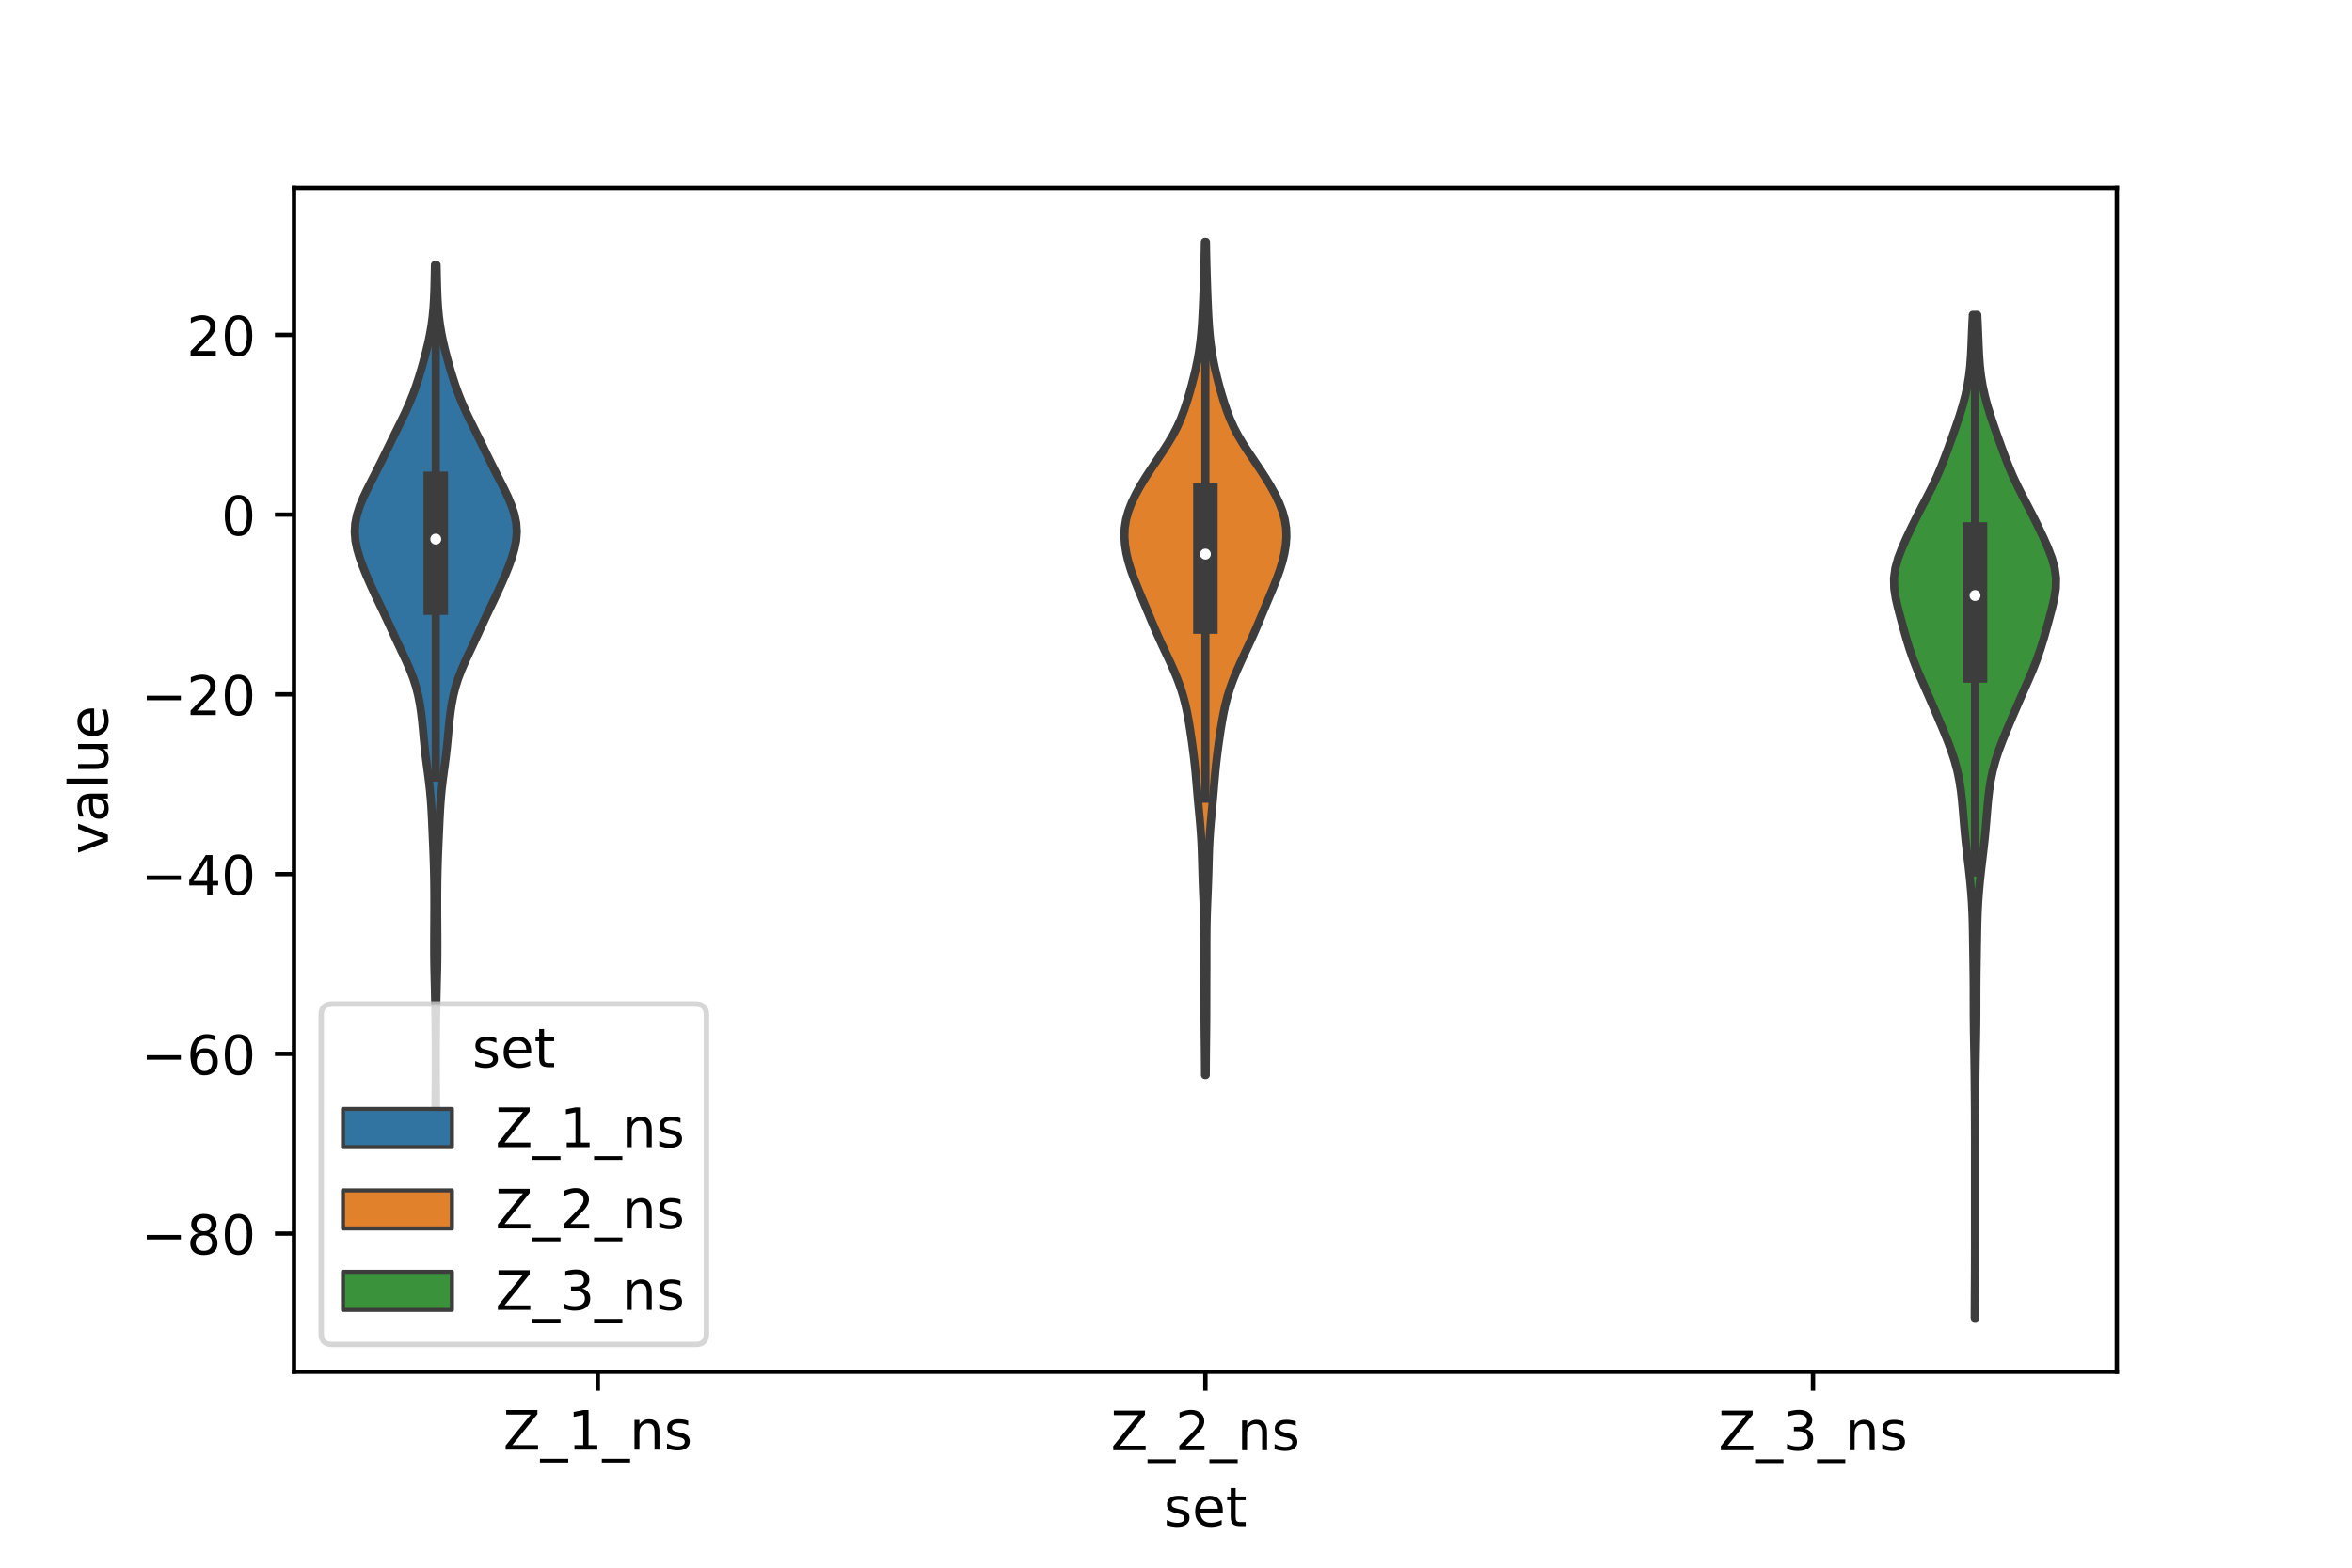 <?xml version="1.0" encoding="utf-8" standalone="no"?>
<!DOCTYPE svg PUBLIC "-//W3C//DTD SVG 1.1//EN"
  "http://www.w3.org/Graphics/SVG/1.1/DTD/svg11.dtd">
<!-- Created with matplotlib (https://matplotlib.org/) -->
<svg height="288pt" version="1.1" viewBox="0 0 432 288" width="432pt" xmlns="http://www.w3.org/2000/svg" xmlns:xlink="http://www.w3.org/1999/xlink">
 <defs>
  <style type="text/css">*{stroke-linecap:butt;stroke-linejoin:round;}</style>
 </defs>
 <g id="figure_1">
  <g id="patch_1">
   <path d="M 0 288 
L 432 288 
L 432 0 
L 0 0 
z
" style="fill:#ffffff;"/>
  </g>
  <g id="axes_1">
   <g id="patch_2">
    <path d="M 54 252 
L 388.8 252 
L 388.8 34.56 
L 54 34.56 
z
" style="fill:#ffffff;"/>
   </g>
   <g id="PolyCollection_1">
    <defs>
     <path d="M 80.091 -82.777 
L 79.989 -82.777 
L 79.992 -84.358 
L 79.999 -85.94 
L 80.009 -87.521 
L 80.018 -89.102 
L 80.026 -90.683 
L 80.031 -92.264 
L 80.032 -93.845 
L 80.029 -95.427 
L 80.022 -97.008 
L 80.01 -98.589 
L 79.994 -100.17 
L 79.973 -101.751 
L 79.947 -103.333 
L 79.915 -104.914 
L 79.879 -106.495 
L 79.839 -108.076 
L 79.802 -109.657 
L 79.773 -111.238 
L 79.757 -112.82 
L 79.753 -114.401 
L 79.758 -115.982 
L 79.769 -117.563 
L 79.779 -119.144 
L 79.786 -120.725 
L 79.787 -122.307 
L 79.782 -123.888 
L 79.769 -125.469 
L 79.745 -127.05 
L 79.708 -128.631 
L 79.658 -130.213 
L 79.598 -131.794 
L 79.532 -133.375 
L 79.463 -134.956 
L 79.393 -136.537 
L 79.317 -138.118 
L 79.228 -139.7 
L 79.116 -141.281 
L 78.97 -142.862 
L 78.791 -144.443 
L 78.586 -146.024 
L 78.372 -147.606 
L 78.169 -149.187 
L 77.99 -150.768 
L 77.835 -152.349 
L 77.691 -153.93 
L 77.536 -155.511 
L 77.351 -157.093 
L 77.115 -158.674 
L 76.808 -160.255 
L 76.408 -161.836 
L 75.903 -163.417 
L 75.292 -164.998 
L 74.598 -166.58 
L 73.859 -168.161 
L 73.112 -169.742 
L 72.377 -171.323 
L 71.653 -172.904 
L 70.924 -174.486 
L 70.178 -176.067 
L 69.42 -177.648 
L 68.67 -179.229 
L 67.946 -180.81 
L 67.262 -182.391 
L 66.628 -183.973 
L 66.06 -185.554 
L 65.595 -187.135 
L 65.28 -188.716 
L 65.16 -190.297 
L 65.261 -191.878 
L 65.578 -193.46 
L 66.085 -195.041 
L 66.74 -196.622 
L 67.492 -198.203 
L 68.294 -199.784 
L 69.105 -201.366 
L 69.9 -202.947 
L 70.676 -204.528 
L 71.443 -206.109 
L 72.216 -207.69 
L 72.999 -209.271 
L 73.779 -210.853 
L 74.533 -212.434 
L 75.235 -214.015 
L 75.872 -215.596 
L 76.441 -217.177 
L 76.955 -218.759 
L 77.429 -220.34 
L 77.873 -221.921 
L 78.287 -223.502 
L 78.664 -225.083 
L 78.991 -226.664 
L 79.259 -228.246 
L 79.465 -229.827 
L 79.614 -231.408 
L 79.715 -232.989 
L 79.782 -234.57 
L 79.828 -236.151 
L 79.862 -237.733 
L 79.892 -239.314 
L 80.188 -239.314 
L 80.188 -239.314 
L 80.218 -237.733 
L 80.252 -236.151 
L 80.298 -234.57 
L 80.365 -232.989 
L 80.466 -231.408 
L 80.615 -229.827 
L 80.821 -228.246 
L 81.089 -226.664 
L 81.416 -225.083 
L 81.793 -223.502 
L 82.207 -221.921 
L 82.651 -220.34 
L 83.125 -218.759 
L 83.639 -217.177 
L 84.208 -215.596 
L 84.845 -214.015 
L 85.547 -212.434 
L 86.301 -210.853 
L 87.081 -209.271 
L 87.864 -207.69 
L 88.637 -206.109 
L 89.404 -204.528 
L 90.18 -202.947 
L 90.975 -201.366 
L 91.786 -199.784 
L 92.588 -198.203 
L 93.34 -196.622 
L 93.995 -195.041 
L 94.502 -193.46 
L 94.819 -191.878 
L 94.92 -190.297 
L 94.8 -188.716 
L 94.485 -187.135 
L 94.02 -185.554 
L 93.452 -183.973 
L 92.818 -182.391 
L 92.134 -180.81 
L 91.41 -179.229 
L 90.66 -177.648 
L 89.902 -176.067 
L 89.156 -174.486 
L 88.427 -172.904 
L 87.703 -171.323 
L 86.968 -169.742 
L 86.221 -168.161 
L 85.482 -166.58 
L 84.788 -164.998 
L 84.177 -163.417 
L 83.672 -161.836 
L 83.272 -160.255 
L 82.965 -158.674 
L 82.729 -157.093 
L 82.544 -155.511 
L 82.389 -153.93 
L 82.245 -152.349 
L 82.09 -150.768 
L 81.911 -149.187 
L 81.708 -147.606 
L 81.494 -146.024 
L 81.289 -144.443 
L 81.11 -142.862 
L 80.964 -141.281 
L 80.852 -139.7 
L 80.763 -138.118 
L 80.687 -136.537 
L 80.617 -134.956 
L 80.548 -133.375 
L 80.482 -131.794 
L 80.422 -130.213 
L 80.372 -128.631 
L 80.335 -127.05 
L 80.311 -125.469 
L 80.298 -123.888 
L 80.293 -122.307 
L 80.294 -120.725 
L 80.301 -119.144 
L 80.311 -117.563 
L 80.322 -115.982 
L 80.327 -114.401 
L 80.323 -112.82 
L 80.307 -111.238 
L 80.278 -109.657 
L 80.241 -108.076 
L 80.201 -106.495 
L 80.165 -104.914 
L 80.133 -103.333 
L 80.107 -101.751 
L 80.086 -100.17 
L 80.07 -98.589 
L 80.058 -97.008 
L 80.051 -95.427 
L 80.048 -93.845 
L 80.049 -92.264 
L 80.054 -90.683 
L 80.062 -89.102 
L 80.071 -87.521 
L 80.081 -85.94 
L 80.088 -84.358 
L 80.091 -82.777 
z
" id="mc8c201b64a" style="stroke:#3d3d3d;stroke-width:1.5;"/>
    </defs>
    <g clip-path="url(#pe2c553b595)">
     <use style="fill:#3274a1;stroke:#3d3d3d;stroke-width:1.5;" x="0" xlink:href="#mc8c201b64a" y="288"/>
    </g>
   </g>
   <g id="PolyCollection_2">
    <defs>
     <path d="M 221.466 -90.498 
L 221.334 -90.498 
L 221.325 -92.044 
L 221.314 -93.59 
L 221.3 -95.136 
L 221.283 -96.682 
L 221.266 -98.228 
L 221.251 -99.774 
L 221.241 -101.32 
L 221.237 -102.866 
L 221.235 -104.412 
L 221.233 -105.958 
L 221.23 -107.504 
L 221.224 -109.05 
L 221.218 -110.596 
L 221.215 -112.142 
L 221.215 -113.688 
L 221.214 -115.235 
L 221.205 -116.781 
L 221.184 -118.327 
L 221.145 -119.873 
L 221.092 -121.419 
L 221.029 -122.965 
L 220.964 -124.511 
L 220.906 -126.057 
L 220.857 -127.603 
L 220.815 -129.149 
L 220.772 -130.695 
L 220.717 -132.241 
L 220.641 -133.787 
L 220.54 -135.333 
L 220.414 -136.879 
L 220.274 -138.425 
L 220.129 -139.971 
L 219.989 -141.517 
L 219.856 -143.063 
L 219.726 -144.609 
L 219.588 -146.155 
L 219.43 -147.702 
L 219.25 -149.248 
L 219.05 -150.794 
L 218.834 -152.34 
L 218.604 -153.886 
L 218.355 -155.432 
L 218.072 -156.978 
L 217.737 -158.524 
L 217.335 -160.07 
L 216.854 -161.616 
L 216.293 -163.162 
L 215.66 -164.708 
L 214.972 -166.254 
L 214.252 -167.8 
L 213.526 -169.346 
L 212.816 -170.892 
L 212.134 -172.438 
L 211.478 -173.984 
L 210.834 -175.53 
L 210.19 -177.076 
L 209.54 -178.622 
L 208.896 -180.168 
L 208.283 -181.715 
L 207.728 -183.261 
L 207.254 -184.807 
L 206.882 -186.353 
L 206.63 -187.899 
L 206.52 -189.445 
L 206.577 -190.991 
L 206.819 -192.537 
L 207.248 -194.083 
L 207.847 -195.629 
L 208.589 -197.175 
L 209.443 -198.721 
L 210.383 -200.267 
L 211.388 -201.813 
L 212.429 -203.359 
L 213.473 -204.905 
L 214.476 -206.451 
L 215.396 -207.997 
L 216.204 -209.543 
L 216.895 -211.089 
L 217.484 -212.635 
L 217.998 -214.181 
L 218.463 -215.728 
L 218.894 -217.274 
L 219.294 -218.82 
L 219.657 -220.366 
L 219.975 -221.912 
L 220.241 -223.458 
L 220.455 -225.004 
L 220.622 -226.55 
L 220.749 -228.096 
L 220.848 -229.642 
L 220.926 -231.188 
L 220.994 -232.734 
L 221.054 -234.28 
L 221.109 -235.826 
L 221.16 -237.372 
L 221.205 -238.918 
L 221.243 -240.464 
L 221.275 -242.01 
L 221.301 -243.556 
L 221.499 -243.556 
L 221.499 -243.556 
L 221.525 -242.01 
L 221.557 -240.464 
L 221.595 -238.918 
L 221.64 -237.372 
L 221.691 -235.826 
L 221.746 -234.28 
L 221.806 -232.734 
L 221.874 -231.188 
L 221.952 -229.642 
L 222.051 -228.096 
L 222.178 -226.55 
L 222.345 -225.004 
L 222.559 -223.458 
L 222.825 -221.912 
L 223.143 -220.366 
L 223.506 -218.82 
L 223.906 -217.274 
L 224.337 -215.728 
L 224.802 -214.181 
L 225.316 -212.635 
L 225.905 -211.089 
L 226.596 -209.543 
L 227.404 -207.997 
L 228.324 -206.451 
L 229.327 -204.905 
L 230.371 -203.359 
L 231.412 -201.813 
L 232.417 -200.267 
L 233.357 -198.721 
L 234.211 -197.175 
L 234.953 -195.629 
L 235.552 -194.083 
L 235.981 -192.537 
L 236.223 -190.991 
L 236.28 -189.445 
L 236.17 -187.899 
L 235.918 -186.353 
L 235.546 -184.807 
L 235.072 -183.261 
L 234.517 -181.715 
L 233.904 -180.168 
L 233.26 -178.622 
L 232.61 -177.076 
L 231.966 -175.53 
L 231.322 -173.984 
L 230.666 -172.438 
L 229.984 -170.892 
L 229.274 -169.346 
L 228.548 -167.8 
L 227.828 -166.254 
L 227.14 -164.708 
L 226.507 -163.162 
L 225.946 -161.616 
L 225.465 -160.07 
L 225.063 -158.524 
L 224.728 -156.978 
L 224.445 -155.432 
L 224.196 -153.886 
L 223.966 -152.34 
L 223.75 -150.794 
L 223.55 -149.248 
L 223.37 -147.702 
L 223.212 -146.155 
L 223.074 -144.609 
L 222.944 -143.063 
L 222.811 -141.517 
L 222.671 -139.971 
L 222.526 -138.425 
L 222.386 -136.879 
L 222.26 -135.333 
L 222.159 -133.787 
L 222.083 -132.241 
L 222.028 -130.695 
L 221.985 -129.149 
L 221.943 -127.603 
L 221.894 -126.057 
L 221.836 -124.511 
L 221.771 -122.965 
L 221.708 -121.419 
L 221.655 -119.873 
L 221.616 -118.327 
L 221.595 -116.781 
L 221.586 -115.235 
L 221.585 -113.688 
L 221.585 -112.142 
L 221.582 -110.596 
L 221.576 -109.05 
L 221.57 -107.504 
L 221.567 -105.958 
L 221.565 -104.412 
L 221.563 -102.866 
L 221.559 -101.32 
L 221.549 -99.774 
L 221.534 -98.228 
L 221.517 -96.682 
L 221.5 -95.136 
L 221.486 -93.59 
L 221.475 -92.044 
L 221.466 -90.498 
z
" id="m81bbb58f76" style="stroke:#3d3d3d;stroke-width:1.5;"/>
    </defs>
    <g clip-path="url(#pe2c553b595)">
     <use style="fill:#e1812c;stroke:#3d3d3d;stroke-width:1.5;" x="0" xlink:href="#m81bbb58f76" y="288"/>
    </g>
   </g>
   <g id="PolyCollection_3">
    <defs>
     <path d="M 362.813 -45.884 
L 362.707 -45.884 
L 362.711 -47.745 
L 362.72 -49.606 
L 362.731 -51.468 
L 362.742 -53.329 
L 362.75 -55.191 
L 362.755 -57.052 
L 362.758 -58.913 
L 362.759 -60.775 
L 362.76 -62.636 
L 362.76 -64.498 
L 362.76 -66.359 
L 362.76 -68.22 
L 362.76 -70.082 
L 362.76 -71.943 
L 362.76 -73.805 
L 362.76 -75.666 
L 362.759 -77.527 
L 362.757 -79.389 
L 362.754 -81.25 
L 362.747 -83.112 
L 362.737 -84.973 
L 362.723 -86.834 
L 362.706 -88.696 
L 362.686 -90.557 
L 362.662 -92.419 
L 362.633 -94.28 
L 362.6 -96.141 
L 362.566 -98.003 
L 362.539 -99.864 
L 362.523 -101.726 
L 362.518 -103.587 
L 362.517 -105.448 
L 362.511 -107.31 
L 362.493 -109.171 
L 362.466 -111.033 
L 362.437 -112.894 
L 362.409 -114.755 
L 362.381 -116.617 
L 362.342 -118.478 
L 362.28 -120.34 
L 362.185 -122.201 
L 362.054 -124.062 
L 361.887 -125.924 
L 361.691 -127.785 
L 361.474 -129.646 
L 361.253 -131.508 
L 361.044 -133.369 
L 360.857 -135.231 
L 360.695 -137.092 
L 360.544 -138.953 
L 360.381 -140.815 
L 360.174 -142.676 
L 359.892 -144.538 
L 359.508 -146.399 
L 359.009 -148.26 
L 358.399 -150.122 
L 357.697 -151.983 
L 356.938 -153.845 
L 356.151 -155.706 
L 355.353 -157.567 
L 354.546 -159.429 
L 353.727 -161.29 
L 352.907 -163.152 
L 352.117 -165.013 
L 351.389 -166.874 
L 350.742 -168.736 
L 350.169 -170.597 
L 349.641 -172.459 
L 349.132 -174.32 
L 348.638 -176.181 
L 348.207 -178.043 
L 347.923 -179.904 
L 347.88 -181.766 
L 348.127 -183.627 
L 348.646 -185.488 
L 349.361 -187.35 
L 350.184 -189.211 
L 351.062 -191.073 
L 351.979 -192.934 
L 352.935 -194.795 
L 353.91 -196.657 
L 354.859 -198.518 
L 355.738 -200.38 
L 356.531 -202.241 
L 357.254 -204.102 
L 357.938 -205.964 
L 358.606 -207.825 
L 359.261 -209.687 
L 359.887 -211.548 
L 360.461 -213.409 
L 360.96 -215.271 
L 361.365 -217.132 
L 361.67 -218.994 
L 361.879 -220.855 
L 362.015 -222.716 
L 362.105 -224.578 
L 362.179 -226.439 
L 362.259 -228.301 
L 362.352 -230.162 
L 363.168 -230.162 
L 363.168 -230.162 
L 363.261 -228.301 
L 363.341 -226.439 
L 363.415 -224.578 
L 363.505 -222.716 
L 363.641 -220.855 
L 363.85 -218.994 
L 364.155 -217.132 
L 364.56 -215.271 
L 365.059 -213.409 
L 365.633 -211.548 
L 366.259 -209.687 
L 366.914 -207.825 
L 367.582 -205.964 
L 368.266 -204.102 
L 368.989 -202.241 
L 369.782 -200.38 
L 370.661 -198.518 
L 371.61 -196.657 
L 372.585 -194.795 
L 373.541 -192.934 
L 374.458 -191.073 
L 375.336 -189.211 
L 376.159 -187.35 
L 376.874 -185.488 
L 377.393 -183.627 
L 377.64 -181.766 
L 377.597 -179.904 
L 377.313 -178.043 
L 376.882 -176.181 
L 376.388 -174.32 
L 375.879 -172.459 
L 375.351 -170.597 
L 374.778 -168.736 
L 374.131 -166.874 
L 373.403 -165.013 
L 372.613 -163.152 
L 371.793 -161.29 
L 370.974 -159.429 
L 370.167 -157.567 
L 369.369 -155.706 
L 368.582 -153.845 
L 367.823 -151.983 
L 367.121 -150.122 
L 366.511 -148.26 
L 366.012 -146.399 
L 365.628 -144.538 
L 365.346 -142.676 
L 365.139 -140.815 
L 364.976 -138.953 
L 364.825 -137.092 
L 364.663 -135.231 
L 364.476 -133.369 
L 364.267 -131.508 
L 364.046 -129.646 
L 363.829 -127.785 
L 363.633 -125.924 
L 363.466 -124.062 
L 363.335 -122.201 
L 363.24 -120.34 
L 363.178 -118.478 
L 363.139 -116.617 
L 363.111 -114.755 
L 363.083 -112.894 
L 363.054 -111.033 
L 363.027 -109.171 
L 363.009 -107.31 
L 363.003 -105.448 
L 363.002 -103.587 
L 362.997 -101.726 
L 362.981 -99.864 
L 362.954 -98.003 
L 362.92 -96.141 
L 362.887 -94.28 
L 362.858 -92.419 
L 362.834 -90.557 
L 362.814 -88.696 
L 362.797 -86.834 
L 362.783 -84.973 
L 362.773 -83.112 
L 362.766 -81.25 
L 362.763 -79.389 
L 362.761 -77.527 
L 362.76 -75.666 
L 362.76 -73.805 
L 362.76 -71.943 
L 362.76 -70.082 
L 362.76 -68.22 
L 362.76 -66.359 
L 362.76 -64.498 
L 362.76 -62.636 
L 362.761 -60.775 
L 362.762 -58.913 
L 362.765 -57.052 
L 362.77 -55.191 
L 362.778 -53.329 
L 362.789 -51.468 
L 362.8 -49.606 
L 362.809 -47.745 
L 362.813 -45.884 
z
" id="m1b897cf78a" style="stroke:#3d3d3d;stroke-width:1.5;"/>
    </defs>
    <g clip-path="url(#pe2c553b595)">
     <use style="fill:#3a923a;stroke:#3d3d3d;stroke-width:1.5;" x="0" xlink:href="#m1b897cf78a" y="288"/>
    </g>
   </g>
   <g id="patch_3">
    <path clip-path="url(#pe2c553b595)" d="M 109.8 94.541 
L 109.8 94.541 
L 109.8 94.541 
L 109.8 94.541 
z
" style="fill:#3274a1;stroke:#3d3d3d;stroke-linejoin:miter;stroke-width:0.75;"/>
   </g>
   <g id="patch_4">
    <path clip-path="url(#pe2c553b595)" d="M 109.8 94.541 
L 109.8 94.541 
L 109.8 94.541 
L 109.8 94.541 
z
" style="fill:#e1812c;stroke:#3d3d3d;stroke-linejoin:miter;stroke-width:0.75;"/>
   </g>
   <g id="patch_5">
    <path clip-path="url(#pe2c553b595)" d="M 109.8 94.541 
L 109.8 94.541 
L 109.8 94.541 
L 109.8 94.541 
z
" style="fill:#3a923a;stroke:#3d3d3d;stroke-linejoin:miter;stroke-width:0.75;"/>
   </g>
   <g id="matplotlib.axis_1">
    <g id="xtick_1">
     <g id="line2d_1">
      <defs>
       <path d="M 0 0 
L 0 3.5 
" id="m0b9c9116ed" style="stroke:#000000;stroke-width:0.8;"/>
      </defs>
      <g>
       <use style="stroke:#000000;stroke-width:0.8;" x="109.8" xlink:href="#m0b9c9116ed" y="252"/>
      </g>
     </g>
     <g id="text_1">
      <!-- Z_1_ns -->
      <g transform="translate(92.42 266.32)scale(0.1 -0.1)">
       <defs>
        <path d="M 5.609 72.906 
L 62.891 72.906 
L 62.891 65.375 
L 16.797 8.297 
L 64.016 8.297 
L 64.016 0 
L 4.5 0 
L 4.5 7.516 
L 50.594 64.594 
L 5.609 64.594 
z
" id="DejaVuSans-90"/>
        <path d="M 50.984 -16.609 
L 50.984 -23.578 
L -0.984 -23.578 
L -0.984 -16.609 
z
" id="DejaVuSans-95"/>
        <path d="M 12.406 8.297 
L 28.516 8.297 
L 28.516 63.922 
L 10.984 60.406 
L 10.984 69.391 
L 28.422 72.906 
L 38.281 72.906 
L 38.281 8.297 
L 54.391 8.297 
L 54.391 0 
L 12.406 0 
z
" id="DejaVuSans-49"/>
        <path d="M 54.891 33.016 
L 54.891 0 
L 45.906 0 
L 45.906 32.719 
Q 45.906 40.484 42.875 44.328 
Q 39.844 48.188 33.797 48.188 
Q 26.516 48.188 22.312 43.547 
Q 18.109 38.922 18.109 30.906 
L 18.109 0 
L 9.078 0 
L 9.078 54.688 
L 18.109 54.688 
L 18.109 46.188 
Q 21.344 51.125 25.703 53.562 
Q 30.078 56 35.797 56 
Q 45.219 56 50.047 50.172 
Q 54.891 44.344 54.891 33.016 
z
" id="DejaVuSans-110"/>
        <path d="M 44.281 53.078 
L 44.281 44.578 
Q 40.484 46.531 36.375 47.5 
Q 32.281 48.484 27.875 48.484 
Q 21.188 48.484 17.844 46.438 
Q 14.5 44.391 14.5 40.281 
Q 14.5 37.156 16.891 35.375 
Q 19.281 33.594 26.516 31.984 
L 29.594 31.297 
Q 39.156 29.25 43.188 25.516 
Q 47.219 21.781 47.219 15.094 
Q 47.219 7.469 41.188 3.016 
Q 35.156 -1.422 24.609 -1.422 
Q 20.219 -1.422 15.453 -0.562 
Q 10.688 0.297 5.422 2 
L 5.422 11.281 
Q 10.406 8.688 15.234 7.391 
Q 20.062 6.109 24.812 6.109 
Q 31.156 6.109 34.562 8.281 
Q 37.984 10.453 37.984 14.406 
Q 37.984 18.062 35.516 20.016 
Q 33.062 21.969 24.703 23.781 
L 21.578 24.516 
Q 13.234 26.266 9.516 29.906 
Q 5.812 33.547 5.812 39.891 
Q 5.812 47.609 11.281 51.797 
Q 16.75 56 26.812 56 
Q 31.781 56 36.172 55.266 
Q 40.578 54.547 44.281 53.078 
z
" id="DejaVuSans-115"/>
       </defs>
       <use xlink:href="#DejaVuSans-90"/>
       <use x="68.506" xlink:href="#DejaVuSans-95"/>
       <use x="118.506" xlink:href="#DejaVuSans-49"/>
       <use x="182.129" xlink:href="#DejaVuSans-95"/>
       <use x="232.129" xlink:href="#DejaVuSans-110"/>
       <use x="295.508" xlink:href="#DejaVuSans-115"/>
      </g>
     </g>
    </g>
    <g id="xtick_2">
     <g id="line2d_2">
      <g>
       <use style="stroke:#000000;stroke-width:0.8;" x="221.4" xlink:href="#m0b9c9116ed" y="252"/>
      </g>
     </g>
     <g id="text_2">
      <!-- Z_2_ns -->
      <g transform="translate(204.02 266.422)scale(0.1 -0.1)">
       <defs>
        <path d="M 19.188 8.297 
L 53.609 8.297 
L 53.609 0 
L 7.328 0 
L 7.328 8.297 
Q 12.938 14.109 22.625 23.891 
Q 32.328 33.688 34.812 36.531 
Q 39.547 41.844 41.422 45.531 
Q 43.312 49.219 43.312 52.781 
Q 43.312 58.594 39.234 62.25 
Q 35.156 65.922 28.609 65.922 
Q 23.969 65.922 18.812 64.312 
Q 13.672 62.703 7.812 59.422 
L 7.812 69.391 
Q 13.766 71.781 18.938 73 
Q 24.125 74.219 28.422 74.219 
Q 39.75 74.219 46.484 68.547 
Q 53.219 62.891 53.219 53.422 
Q 53.219 48.922 51.531 44.891 
Q 49.859 40.875 45.406 35.406 
Q 44.188 33.984 37.641 27.219 
Q 31.109 20.453 19.188 8.297 
z
" id="DejaVuSans-50"/>
       </defs>
       <use xlink:href="#DejaVuSans-90"/>
       <use x="68.506" xlink:href="#DejaVuSans-95"/>
       <use x="118.506" xlink:href="#DejaVuSans-50"/>
       <use x="182.129" xlink:href="#DejaVuSans-95"/>
       <use x="232.129" xlink:href="#DejaVuSans-110"/>
       <use x="295.508" xlink:href="#DejaVuSans-115"/>
      </g>
     </g>
    </g>
    <g id="xtick_3">
     <g id="line2d_3">
      <g>
       <use style="stroke:#000000;stroke-width:0.8;" x="333" xlink:href="#m0b9c9116ed" y="252"/>
      </g>
     </g>
     <g id="text_3">
      <!-- Z_3_ns -->
      <g transform="translate(315.62 266.422)scale(0.1 -0.1)">
       <defs>
        <path d="M 40.578 39.312 
Q 47.656 37.797 51.625 33 
Q 55.609 28.219 55.609 21.188 
Q 55.609 10.406 48.188 4.484 
Q 40.766 -1.422 27.094 -1.422 
Q 22.516 -1.422 17.656 -0.516 
Q 12.797 0.391 7.625 2.203 
L 7.625 11.719 
Q 11.719 9.328 16.594 8.109 
Q 21.484 6.891 26.812 6.891 
Q 36.078 6.891 40.938 10.547 
Q 45.797 14.203 45.797 21.188 
Q 45.797 27.641 41.281 31.266 
Q 36.766 34.906 28.719 34.906 
L 20.219 34.906 
L 20.219 43.016 
L 29.109 43.016 
Q 36.375 43.016 40.234 45.922 
Q 44.094 48.828 44.094 54.297 
Q 44.094 59.906 40.109 62.906 
Q 36.141 65.922 28.719 65.922 
Q 24.656 65.922 20.016 65.031 
Q 15.375 64.156 9.812 62.312 
L 9.812 71.094 
Q 15.438 72.656 20.344 73.438 
Q 25.25 74.219 29.594 74.219 
Q 40.828 74.219 47.359 69.109 
Q 53.906 64.016 53.906 55.328 
Q 53.906 49.266 50.438 45.094 
Q 46.969 40.922 40.578 39.312 
z
" id="DejaVuSans-51"/>
       </defs>
       <use xlink:href="#DejaVuSans-90"/>
       <use x="68.506" xlink:href="#DejaVuSans-95"/>
       <use x="118.506" xlink:href="#DejaVuSans-51"/>
       <use x="182.129" xlink:href="#DejaVuSans-95"/>
       <use x="232.129" xlink:href="#DejaVuSans-110"/>
       <use x="295.508" xlink:href="#DejaVuSans-115"/>
      </g>
     </g>
    </g>
    <g id="text_4">
     <!-- set -->
     <g transform="translate(213.759 280.378)scale(0.1 -0.1)">
      <defs>
       <path d="M 56.203 29.594 
L 56.203 25.203 
L 14.891 25.203 
Q 15.484 15.922 20.484 11.062 
Q 25.484 6.203 34.422 6.203 
Q 39.594 6.203 44.453 7.469 
Q 49.312 8.734 54.109 11.281 
L 54.109 2.781 
Q 49.266 0.734 44.188 -0.344 
Q 39.109 -1.422 33.891 -1.422 
Q 20.797 -1.422 13.156 6.188 
Q 5.516 13.812 5.516 26.812 
Q 5.516 40.234 12.766 48.109 
Q 20.016 56 32.328 56 
Q 43.359 56 49.781 48.891 
Q 56.203 41.797 56.203 29.594 
z
M 47.219 32.234 
Q 47.125 39.594 43.094 43.984 
Q 39.062 48.391 32.422 48.391 
Q 24.906 48.391 20.391 44.141 
Q 15.875 39.891 15.188 32.172 
z
" id="DejaVuSans-101"/>
       <path d="M 18.312 70.219 
L 18.312 54.688 
L 36.812 54.688 
L 36.812 47.703 
L 18.312 47.703 
L 18.312 18.016 
Q 18.312 11.328 20.141 9.422 
Q 21.969 7.516 27.594 7.516 
L 36.812 7.516 
L 36.812 0 
L 27.594 0 
Q 17.188 0 13.234 3.875 
Q 9.281 7.766 9.281 18.016 
L 9.281 47.703 
L 2.688 47.703 
L 2.688 54.688 
L 9.281 54.688 
L 9.281 70.219 
z
" id="DejaVuSans-116"/>
      </defs>
      <use xlink:href="#DejaVuSans-115"/>
      <use x="52.1" xlink:href="#DejaVuSans-101"/>
      <use x="113.623" xlink:href="#DejaVuSans-116"/>
     </g>
    </g>
   </g>
   <g id="matplotlib.axis_2">
    <g id="ytick_1">
     <g id="line2d_4">
      <defs>
       <path d="M 0 0 
L -3.5 0 
" id="m88b4e8f4ab" style="stroke:#000000;stroke-width:0.8;"/>
      </defs>
      <g>
       <use style="stroke:#000000;stroke-width:0.8;" x="54" xlink:href="#m88b4e8f4ab" y="226.626"/>
      </g>
     </g>
     <g id="text_5">
      <!-- −80 -->
      <g transform="translate(25.895 230.426)scale(0.1 -0.1)">
       <defs>
        <path d="M 10.594 35.5 
L 73.188 35.5 
L 73.188 27.203 
L 10.594 27.203 
z
" id="DejaVuSans-8722"/>
        <path d="M 31.781 34.625 
Q 24.75 34.625 20.719 30.859 
Q 16.703 27.094 16.703 20.516 
Q 16.703 13.922 20.719 10.156 
Q 24.75 6.391 31.781 6.391 
Q 38.812 6.391 42.859 10.172 
Q 46.922 13.969 46.922 20.516 
Q 46.922 27.094 42.891 30.859 
Q 38.875 34.625 31.781 34.625 
z
M 21.922 38.812 
Q 15.578 40.375 12.031 44.719 
Q 8.5 49.078 8.5 55.328 
Q 8.5 64.062 14.719 69.141 
Q 20.953 74.219 31.781 74.219 
Q 42.672 74.219 48.875 69.141 
Q 55.078 64.062 55.078 55.328 
Q 55.078 49.078 51.531 44.719 
Q 48 40.375 41.703 38.812 
Q 48.828 37.156 52.797 32.312 
Q 56.781 27.484 56.781 20.516 
Q 56.781 9.906 50.312 4.234 
Q 43.844 -1.422 31.781 -1.422 
Q 19.734 -1.422 13.25 4.234 
Q 6.781 9.906 6.781 20.516 
Q 6.781 27.484 10.781 32.312 
Q 14.797 37.156 21.922 38.812 
z
M 18.312 54.391 
Q 18.312 48.734 21.844 45.562 
Q 25.391 42.391 31.781 42.391 
Q 38.141 42.391 41.719 45.562 
Q 45.312 48.734 45.312 54.391 
Q 45.312 60.062 41.719 63.234 
Q 38.141 66.406 31.781 66.406 
Q 25.391 66.406 21.844 63.234 
Q 18.312 60.062 18.312 54.391 
z
" id="DejaVuSans-56"/>
        <path d="M 31.781 66.406 
Q 24.172 66.406 20.328 58.906 
Q 16.5 51.422 16.5 36.375 
Q 16.5 21.391 20.328 13.891 
Q 24.172 6.391 31.781 6.391 
Q 39.453 6.391 43.281 13.891 
Q 47.125 21.391 47.125 36.375 
Q 47.125 51.422 43.281 58.906 
Q 39.453 66.406 31.781 66.406 
z
M 31.781 74.219 
Q 44.047 74.219 50.516 64.516 
Q 56.984 54.828 56.984 36.375 
Q 56.984 17.969 50.516 8.266 
Q 44.047 -1.422 31.781 -1.422 
Q 19.531 -1.422 13.062 8.266 
Q 6.594 17.969 6.594 36.375 
Q 6.594 54.828 13.062 64.516 
Q 19.531 74.219 31.781 74.219 
z
" id="DejaVuSans-48"/>
       </defs>
       <use xlink:href="#DejaVuSans-8722"/>
       <use x="83.789" xlink:href="#DejaVuSans-56"/>
       <use x="147.412" xlink:href="#DejaVuSans-48"/>
      </g>
     </g>
    </g>
    <g id="ytick_2">
     <g id="line2d_5">
      <g>
       <use style="stroke:#000000;stroke-width:0.8;" x="54" xlink:href="#m88b4e8f4ab" y="193.605"/>
      </g>
     </g>
     <g id="text_6">
      <!-- −60 -->
      <g transform="translate(25.895 197.404)scale(0.1 -0.1)">
       <defs>
        <path d="M 33.016 40.375 
Q 26.375 40.375 22.484 35.828 
Q 18.609 31.297 18.609 23.391 
Q 18.609 15.531 22.484 10.953 
Q 26.375 6.391 33.016 6.391 
Q 39.656 6.391 43.531 10.953 
Q 47.406 15.531 47.406 23.391 
Q 47.406 31.297 43.531 35.828 
Q 39.656 40.375 33.016 40.375 
z
M 52.594 71.297 
L 52.594 62.312 
Q 48.875 64.062 45.094 64.984 
Q 41.312 65.922 37.594 65.922 
Q 27.828 65.922 22.672 59.328 
Q 17.531 52.734 16.797 39.406 
Q 19.672 43.656 24.016 45.922 
Q 28.375 48.188 33.594 48.188 
Q 44.578 48.188 50.953 41.516 
Q 57.328 34.859 57.328 23.391 
Q 57.328 12.156 50.688 5.359 
Q 44.047 -1.422 33.016 -1.422 
Q 20.359 -1.422 13.672 8.266 
Q 6.984 17.969 6.984 36.375 
Q 6.984 53.656 15.188 63.938 
Q 23.391 74.219 37.203 74.219 
Q 40.922 74.219 44.703 73.484 
Q 48.484 72.75 52.594 71.297 
z
" id="DejaVuSans-54"/>
       </defs>
       <use xlink:href="#DejaVuSans-8722"/>
       <use x="83.789" xlink:href="#DejaVuSans-54"/>
       <use x="147.412" xlink:href="#DejaVuSans-48"/>
      </g>
     </g>
    </g>
    <g id="ytick_3">
     <g id="line2d_6">
      <g>
       <use style="stroke:#000000;stroke-width:0.8;" x="54" xlink:href="#m88b4e8f4ab" y="160.584"/>
      </g>
     </g>
     <g id="text_7">
      <!-- −40 -->
      <g transform="translate(25.895 164.383)scale(0.1 -0.1)">
       <defs>
        <path d="M 37.797 64.312 
L 12.891 25.391 
L 37.797 25.391 
z
M 35.203 72.906 
L 47.609 72.906 
L 47.609 25.391 
L 58.016 25.391 
L 58.016 17.188 
L 47.609 17.188 
L 47.609 0 
L 37.797 0 
L 37.797 17.188 
L 4.891 17.188 
L 4.891 26.703 
z
" id="DejaVuSans-52"/>
       </defs>
       <use xlink:href="#DejaVuSans-8722"/>
       <use x="83.789" xlink:href="#DejaVuSans-52"/>
       <use x="147.412" xlink:href="#DejaVuSans-48"/>
      </g>
     </g>
    </g>
    <g id="ytick_4">
     <g id="line2d_7">
      <g>
       <use style="stroke:#000000;stroke-width:0.8;" x="54" xlink:href="#m88b4e8f4ab" y="127.562"/>
      </g>
     </g>
     <g id="text_8">
      <!-- −20 -->
      <g transform="translate(25.895 131.361)scale(0.1 -0.1)">
       <use xlink:href="#DejaVuSans-8722"/>
       <use x="83.789" xlink:href="#DejaVuSans-50"/>
       <use x="147.412" xlink:href="#DejaVuSans-48"/>
      </g>
     </g>
    </g>
    <g id="ytick_5">
     <g id="line2d_8">
      <g>
       <use style="stroke:#000000;stroke-width:0.8;" x="54" xlink:href="#m88b4e8f4ab" y="94.541"/>
      </g>
     </g>
     <g id="text_9">
      <!-- 0 -->
      <g transform="translate(40.638 98.34)scale(0.1 -0.1)">
       <use xlink:href="#DejaVuSans-48"/>
      </g>
     </g>
    </g>
    <g id="ytick_6">
     <g id="line2d_9">
      <g>
       <use style="stroke:#000000;stroke-width:0.8;" x="54" xlink:href="#m88b4e8f4ab" y="61.519"/>
      </g>
     </g>
     <g id="text_10">
      <!-- 20 -->
      <g transform="translate(34.275 65.319)scale(0.1 -0.1)">
       <use xlink:href="#DejaVuSans-50"/>
       <use x="63.623" xlink:href="#DejaVuSans-48"/>
      </g>
     </g>
    </g>
    <g id="text_11">
     <!-- value -->
     <g transform="translate(19.816 156.938)rotate(-90)scale(0.1 -0.1)">
      <defs>
       <path d="M 2.984 54.688 
L 12.5 54.688 
L 29.594 8.797 
L 46.688 54.688 
L 56.203 54.688 
L 35.688 0 
L 23.484 0 
z
" id="DejaVuSans-118"/>
       <path d="M 34.281 27.484 
Q 23.391 27.484 19.188 25 
Q 14.984 22.516 14.984 16.5 
Q 14.984 11.719 18.141 8.906 
Q 21.297 6.109 26.703 6.109 
Q 34.188 6.109 38.703 11.406 
Q 43.219 16.703 43.219 25.484 
L 43.219 27.484 
z
M 52.203 31.203 
L 52.203 0 
L 43.219 0 
L 43.219 8.297 
Q 40.141 3.328 35.547 0.953 
Q 30.953 -1.422 24.312 -1.422 
Q 15.922 -1.422 10.953 3.297 
Q 6 8.016 6 15.922 
Q 6 25.141 12.172 29.828 
Q 18.359 34.516 30.609 34.516 
L 43.219 34.516 
L 43.219 35.406 
Q 43.219 41.609 39.141 45 
Q 35.062 48.391 27.688 48.391 
Q 23 48.391 18.547 47.266 
Q 14.109 46.141 10.016 43.891 
L 10.016 52.203 
Q 14.938 54.109 19.578 55.047 
Q 24.219 56 28.609 56 
Q 40.484 56 46.344 49.844 
Q 52.203 43.703 52.203 31.203 
z
" id="DejaVuSans-97"/>
       <path d="M 9.422 75.984 
L 18.406 75.984 
L 18.406 0 
L 9.422 0 
z
" id="DejaVuSans-108"/>
       <path d="M 8.5 21.578 
L 8.5 54.688 
L 17.484 54.688 
L 17.484 21.922 
Q 17.484 14.156 20.5 10.266 
Q 23.531 6.391 29.594 6.391 
Q 36.859 6.391 41.078 11.031 
Q 45.312 15.672 45.312 23.688 
L 45.312 54.688 
L 54.297 54.688 
L 54.297 0 
L 45.312 0 
L 45.312 8.406 
Q 42.047 3.422 37.719 1 
Q 33.406 -1.422 27.688 -1.422 
Q 18.266 -1.422 13.375 4.438 
Q 8.5 10.297 8.5 21.578 
z
M 31.109 56 
z
" id="DejaVuSans-117"/>
      </defs>
      <use xlink:href="#DejaVuSans-118"/>
      <use x="59.18" xlink:href="#DejaVuSans-97"/>
      <use x="120.459" xlink:href="#DejaVuSans-108"/>
      <use x="148.242" xlink:href="#DejaVuSans-117"/>
      <use x="211.621" xlink:href="#DejaVuSans-101"/>
     </g>
    </g>
   </g>
   <g id="line2d_10">
    <path clip-path="url(#pe2c553b595)" d="M 80.04 142.861 
L 80.04 57.089 
" style="fill:none;stroke:#3d3d3d;stroke-linecap:square;stroke-width:1.5;"/>
   </g>
   <g id="line2d_11">
    <path clip-path="url(#pe2c553b595)" d="M 80.04 110.711 
L 80.04 88.893 
" style="fill:none;stroke:#3d3d3d;stroke-linecap:square;stroke-width:4.5;"/>
   </g>
   <g id="line2d_12">
    <path clip-path="url(#pe2c553b595)" d="M 221.4 146.745 
L 221.4 56.451 
" style="fill:none;stroke:#3d3d3d;stroke-linecap:square;stroke-width:1.5;"/>
   </g>
   <g id="line2d_13">
    <path clip-path="url(#pe2c553b595)" d="M 221.4 114.19 
L 221.4 91.033 
" style="fill:none;stroke:#3d3d3d;stroke-linecap:square;stroke-width:4.5;"/>
   </g>
   <g id="line2d_14">
    <path clip-path="url(#pe2c553b595)" d="M 362.76 160.277 
L 362.76 61.967 
" style="fill:none;stroke:#3d3d3d;stroke-linecap:square;stroke-width:1.5;"/>
   </g>
   <g id="line2d_15">
    <path clip-path="url(#pe2c553b595)" d="M 362.76 123.183 
L 362.76 98.191 
" style="fill:none;stroke:#3d3d3d;stroke-linecap:square;stroke-width:4.5;"/>
   </g>
   <g id="patch_6">
    <path d="M 54 252 
L 54 34.56 
" style="fill:none;stroke:#000000;stroke-linecap:square;stroke-linejoin:miter;stroke-width:0.8;"/>
   </g>
   <g id="patch_7">
    <path d="M 388.8 252 
L 388.8 34.56 
" style="fill:none;stroke:#000000;stroke-linecap:square;stroke-linejoin:miter;stroke-width:0.8;"/>
   </g>
   <g id="patch_8">
    <path d="M 54 252 
L 388.8 252 
" style="fill:none;stroke:#000000;stroke-linecap:square;stroke-linejoin:miter;stroke-width:0.8;"/>
   </g>
   <g id="patch_9">
    <path d="M 54 34.56 
L 388.8 34.56 
" style="fill:none;stroke:#000000;stroke-linecap:square;stroke-linejoin:miter;stroke-width:0.8;"/>
   </g>
   <g id="PathCollection_1">
    <defs>
     <path d="M 0 1.5 
C 0.398 1.5 0.779 1.342 1.061 1.061 
C 1.342 0.779 1.5 0.398 1.5 0 
C 1.5 -0.398 1.342 -0.779 1.061 -1.061 
C 0.779 -1.342 0.398 -1.5 0 -1.5 
C -0.398 -1.5 -0.779 -1.342 -1.061 -1.061 
C -1.342 -0.779 -1.5 -0.398 -1.5 0 
C -1.5 0.398 -1.342 0.779 -1.061 1.061 
C -0.779 1.342 -0.398 1.5 0 1.5 
z
" id="mefee57398e" style="stroke:#3d3d3d;"/>
    </defs>
    <g clip-path="url(#pe2c553b595)">
     <use style="fill:#ffffff;stroke:#3d3d3d;" x="80.04" xlink:href="#mefee57398e" y="99.04"/>
    </g>
   </g>
   <g id="PathCollection_2">
    <g clip-path="url(#pe2c553b595)">
     <use style="fill:#ffffff;stroke:#3d3d3d;" x="221.4" xlink:href="#mefee57398e" y="101.794"/>
    </g>
   </g>
   <g id="PathCollection_3">
    <g clip-path="url(#pe2c553b595)">
     <use style="fill:#ffffff;stroke:#3d3d3d;" x="362.76" xlink:href="#mefee57398e" y="109.403"/>
    </g>
   </g>
   <g id="legend_1">
    <g id="patch_10">
     <path d="M 61 247 
L 127.759 247 
Q 129.759 247 129.759 245 
L 129.759 186.453 
Q 129.759 184.453 127.759 184.453 
L 61 184.453 
Q 59 184.453 59 186.453 
L 59 245 
Q 59 247 61 247 
z
" style="fill:#ffffff;opacity:0.8;stroke:#cccccc;stroke-linejoin:miter;"/>
    </g>
    <g id="text_12">
     <!-- set -->
     <g transform="translate(86.738 196.052)scale(0.1 -0.1)">
      <use xlink:href="#DejaVuSans-115"/>
      <use x="52.1" xlink:href="#DejaVuSans-101"/>
      <use x="113.623" xlink:href="#DejaVuSans-116"/>
     </g>
    </g>
    <g id="patch_11">
     <path d="M 63 210.73 
L 83 210.73 
L 83 203.73 
L 63 203.73 
z
" style="fill:#3274a1;stroke:#3d3d3d;stroke-linejoin:miter;stroke-width:0.75;"/>
    </g>
    <g id="text_13">
     <!-- Z_1_ns -->
     <g transform="translate(91 210.73)scale(0.1 -0.1)">
      <use xlink:href="#DejaVuSans-90"/>
      <use x="68.506" xlink:href="#DejaVuSans-95"/>
      <use x="118.506" xlink:href="#DejaVuSans-49"/>
      <use x="182.129" xlink:href="#DejaVuSans-95"/>
      <use x="232.129" xlink:href="#DejaVuSans-110"/>
      <use x="295.508" xlink:href="#DejaVuSans-115"/>
     </g>
    </g>
    <g id="patch_12">
     <path d="M 63 225.686 
L 83 225.686 
L 83 218.686 
L 63 218.686 
z
" style="fill:#e1812c;stroke:#3d3d3d;stroke-linejoin:miter;stroke-width:0.75;"/>
    </g>
    <g id="text_14">
     <!-- Z_2_ns -->
     <g transform="translate(91 225.686)scale(0.1 -0.1)">
      <use xlink:href="#DejaVuSans-90"/>
      <use x="68.506" xlink:href="#DejaVuSans-95"/>
      <use x="118.506" xlink:href="#DejaVuSans-50"/>
      <use x="182.129" xlink:href="#DejaVuSans-95"/>
      <use x="232.129" xlink:href="#DejaVuSans-110"/>
      <use x="295.508" xlink:href="#DejaVuSans-115"/>
     </g>
    </g>
    <g id="patch_13">
     <path d="M 63 240.642 
L 83 240.642 
L 83 233.642 
L 63 233.642 
z
" style="fill:#3a923a;stroke:#3d3d3d;stroke-linejoin:miter;stroke-width:0.75;"/>
    </g>
    <g id="text_15">
     <!-- Z_3_ns -->
     <g transform="translate(91 240.642)scale(0.1 -0.1)">
      <use xlink:href="#DejaVuSans-90"/>
      <use x="68.506" xlink:href="#DejaVuSans-95"/>
      <use x="118.506" xlink:href="#DejaVuSans-51"/>
      <use x="182.129" xlink:href="#DejaVuSans-95"/>
      <use x="232.129" xlink:href="#DejaVuSans-110"/>
      <use x="295.508" xlink:href="#DejaVuSans-115"/>
     </g>
    </g>
   </g>
  </g>
 </g>
 <defs>
  <clipPath id="pe2c553b595">
   <rect height="217.44" width="334.8" x="54" y="34.56"/>
  </clipPath>
 </defs>
</svg>
